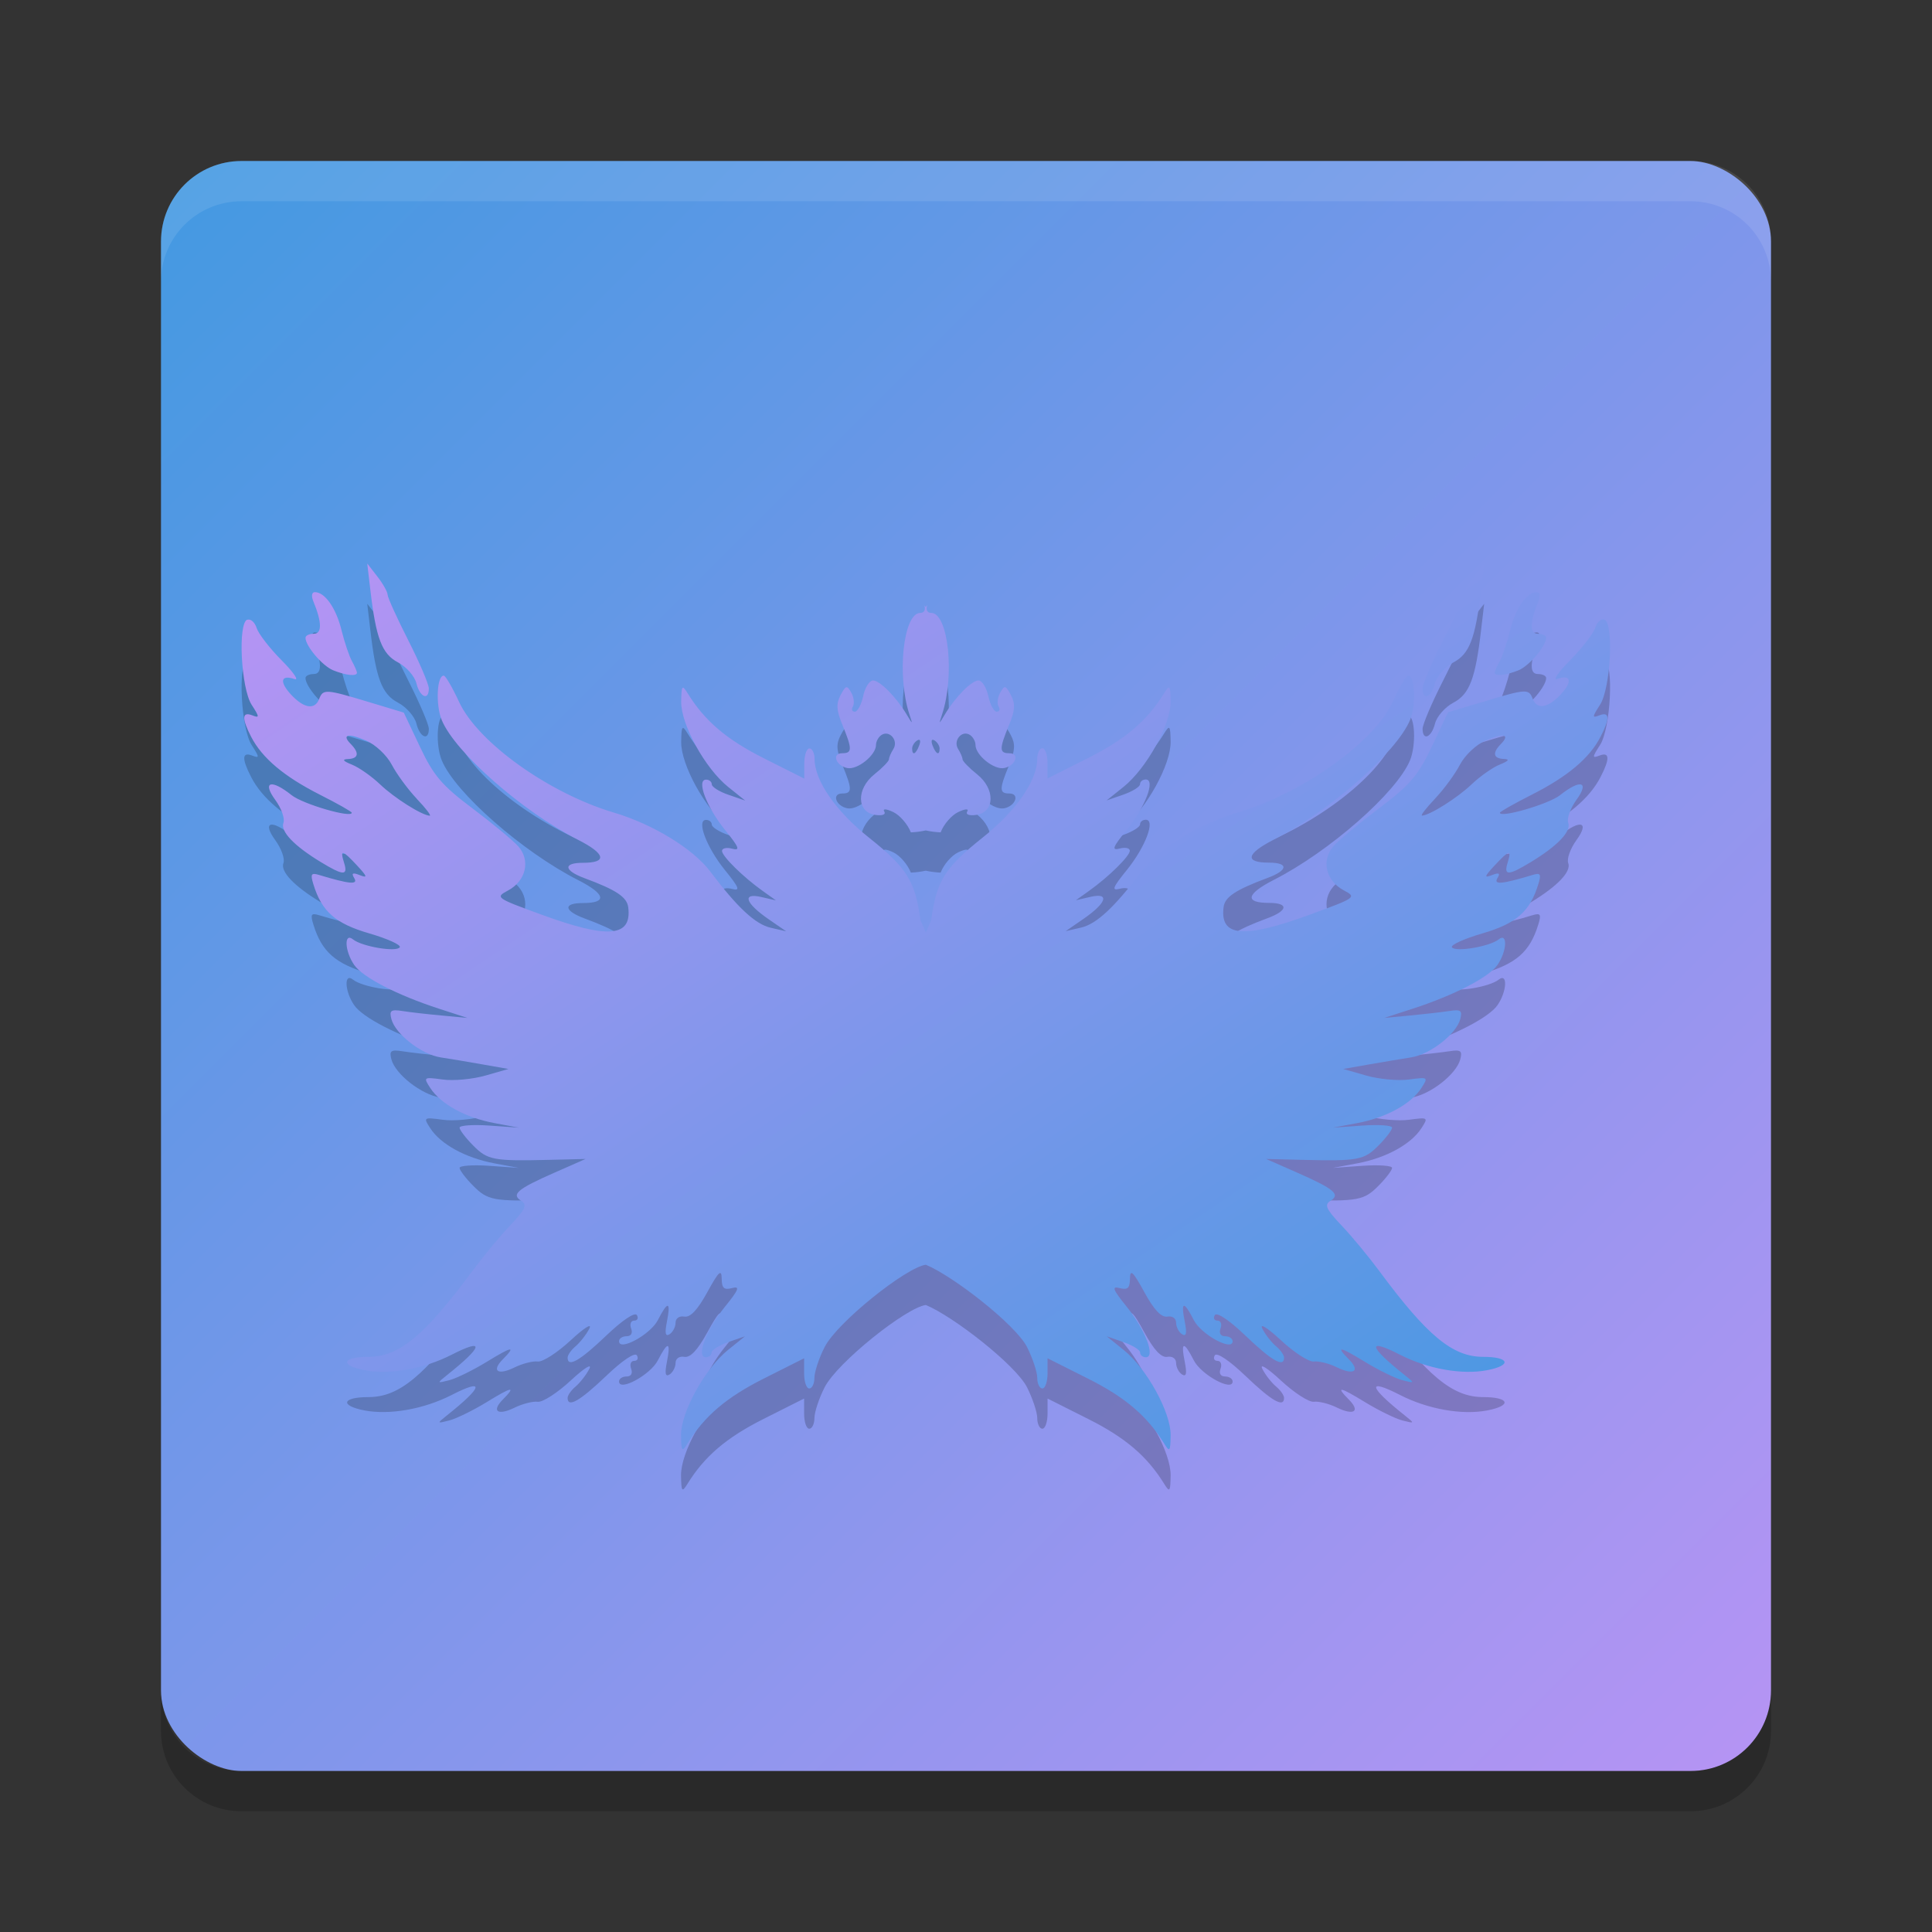 <svg xmlns="http://www.w3.org/2000/svg" width="24" height="24" version="1"><rect width="100%" height="100%" fill="#333333" stroke="none"/><defs>
<linearGradient id="ucPurpleBlue" x1="0%" y1="0%" x2="100%" y2="100%">
  <stop offset="0%" style="stop-color:#B794F4;stop-opacity:1"/>
  <stop offset="100%" style="stop-color:#4299E1;stop-opacity:1"/>
</linearGradient>
</defs>
 <g transform="translate(1,1)">
  <rect fill="url(#ucPurpleBlue)" width="20" height="20" x="-21" y="-21" rx="1" ry="1" transform="matrix(0,-1,-1,0,0,0)"/>
  <path fill="#fff" opacity=".1" d="m2 1c-0.554 0-1 0.446-1 1v0.5c0-0.554 0.446-1 1-1h18c0.554 0 1 0.446 1 1v-0.5c0-0.554-0.446-1-1-1h-18z"/>
  <path opacity=".2" d="m2 21.5c-0.554 0-1-0.446-1-1v-0.5c0 0.554 0.446 1 1 1h18c0.554 0 1-0.446 1-1v0.5c0 0.554-0.446 1-1 1h-18z"/>
  <path opacity=".2" d="m3.562 6.5 0.038 0.323c0.07 0.606 0.144 0.801 0.345 0.906 0.103 0.054 0.206 0.171 0.228 0.26 0.043 0.173 0.154 0.219 0.154 0.064 0-0.053-0.115-0.322-0.255-0.598-0.14-0.276-0.256-0.531-0.257-0.567-0.001-0.036-0.058-0.137-0.127-0.226zm13.875 0-0.126 0.162c-0.069 0.088-0.126 0.19-0.127 0.226-0.001 0.035-0.116 0.291-0.257 0.567s-0.255 0.545-0.255 0.598c0 0.155 0.11 0.11 0.154-0.064 0.022-0.088 0.125-0.206 0.228-0.26 0.201-0.105 0.275-0.3 0.345-0.906zm-14.526 0.356c-0.038 0-0.046 0.047-0.019 0.113 0.108 0.261 0.11 0.404 0.006 0.404-0.057 0-0.103 0.022-0.103 0.05 0 0.102 0.209 0.348 0.342 0.403 0.158 0.064 0.297 0.079 0.297 0.031 0-0.018-0.029-0.084-0.063-0.146-0.034-0.062-0.092-0.235-0.129-0.384-0.067-0.273-0.206-0.471-0.33-0.471zm15.179 0c-0.124 0-0.263 0.198-0.33 0.471-0.037 0.149-0.095 0.322-0.129 0.384-0.034 0.061-0.063 0.128-0.063 0.146 0 0.048 0.139 0.033 0.297-0.031 0.132-0.055 0.342-0.301 0.342-0.403 0-0.028-0.046-0.05-0.103-0.05-0.104 0-0.102-0.142 0.006-0.404 0.027-0.066 0.019-0.113-0.019-0.113zm-7.609 0.16c0.021 0.057 0.001 0.098-0.049 0.098-0.211 0-0.294 0.777-0.135 1.26 0.043 0.129 0.042 0.129-0.035 0-0.128-0.214-0.332-0.421-0.417-0.421-0.044 0-0.1 0.087-0.122 0.194-0.023 0.106-0.07 0.194-0.104 0.194-0.034 0-0.046-0.029-0.024-0.064 0.021-0.035 0.013-0.113-0.02-0.172-0.054-0.097-0.068-0.093-0.133 0.03-0.057 0.108-0.052 0.19 0.024 0.373 0.122 0.297 0.122 0.349-0.004 0.349-0.133 0-0.079 0.156 0.064 0.184 0.126 0.025 0.356-0.161 0.356-0.286 0-0.046 0.032-0.102 0.07-0.126 0.1-0.062 0.211 0.072 0.146 0.175-0.03 0.048-0.055 0.105-0.055 0.129-0.001 0.023-0.082 0.107-0.18 0.185-0.228 0.181-0.222 0.472 0.01 0.505 0.088 0.013 0.134-0.005 0.112-0.042-0.023-0.037 0.024-0.035 0.112 0.007 0.082 0.039 0.18 0.153 0.218 0.252 0.065-0.003 0.127-0.011 0.185-0.024 0.059 0.013 0.12 0.021 0.185 0.024 0.037-0.099 0.135-0.213 0.218-0.252 0.088-0.042 0.135-0.044 0.112-0.007-0.022 0.037 0.024 0.055 0.112 0.042 0.233-0.033 0.239-0.323 0.01-0.505-0.098-0.078-0.179-0.162-0.18-0.185-0-0.024-0.025-0.081-0.055-0.129-0.065-0.104 0.046-0.238 0.146-0.175 0.038 0.024 0.07 0.08 0.07 0.126 0 0.126 0.23 0.311 0.356 0.286 0.143-0.028 0.197-0.184 0.064-0.184-0.126 0-0.126-0.053-0.004-0.349 0.076-0.184 0.081-0.266 0.024-0.373-0.065-0.124-0.079-0.127-0.133-0.03-0.033 0.059-0.042 0.137-0.02 0.172 0.022 0.035 0.011 0.064-0.024 0.064s-0.081-0.088-0.104-0.194c-0.023-0.107-0.078-0.194-0.122-0.194-0.085 0-0.288 0.206-0.417 0.421-0.077 0.129-0.077 0.129-0.035 0 0.16-0.483 0.077-1.26-0.135-1.26-0.05 0-0.07-0.041-0.049-0.098-0.007 0.008-0.013 0.016-0.02 0.024-0.007-0.008-0.013-0.016-0.02-0.024zm-8.409 0.181c-0.12 0.043-0.078 0.854 0.054 1.058 0.099 0.153 0.099 0.167 0.007 0.131-0.128-0.049-0.131 0.038-0.013 0.267 0.136 0.264 0.41 0.494 0.852 0.718 0.22 0.111 0.398 0.212 0.398 0.225 0 0.07-0.608-0.107-0.747-0.218-0.254-0.203-0.37-0.17-0.204 0.058 0.076 0.104 0.122 0.232 0.102 0.285-0.04 0.106 0.131 0.286 0.466 0.489 0.279 0.17 0.339 0.171 0.287 0.007-0.053-0.17-0.022-0.163 0.163 0.036 0.127 0.137 0.132 0.157 0.032 0.118-0.09-0.035-0.107-0.025-0.068 0.038 0.051 0.084-0.059 0.074-0.437-0.04-0.099-0.03-0.11-0.011-0.071 0.116 0.104 0.339 0.274 0.488 0.694 0.61 0.227 0.066 0.397 0.143 0.379 0.172-0.039 0.064-0.469-0.008-0.58-0.097-0.115-0.093-0.105 0.145 0.014 0.317 0.106 0.154 0.537 0.376 1.055 0.544l0.351 0.114-0.32-0.03c-0.176-0.016-0.395-0.041-0.488-0.056-0.142-0.022-0.164-0.006-0.136 0.1 0.048 0.185 0.373 0.439 0.61 0.476 0.113 0.017 0.35 0.057 0.525 0.088l0.319 0.056-0.286 0.082c-0.157 0.045-0.397 0.068-0.531 0.049-0.239-0.032-0.242-0.03-0.153 0.107 0.129 0.198 0.438 0.367 0.793 0.434l0.305 0.057-0.368-0.026c-0.202-0.014-0.367-0.002-0.367 0.026s0.076 0.129 0.169 0.222c0.179 0.181 0.251 0.195 0.949 0.178l0.447-0.011-0.384 0.169c-0.465 0.205-0.543 0.271-0.415 0.351 0.078 0.049 0.054 0.103-0.136 0.304-0.128 0.135-0.339 0.391-0.471 0.568-0.597 0.806-0.911 1.066-1.29 1.066-0.329 0-0.361 0.106-0.049 0.166 0.312 0.059 0.737-0.016 1.081-0.192 0.418-0.214 0.392-0.104-0.06 0.255-0.124 0.099-0.123 0.101 0.032 0.061 0.088-0.023 0.296-0.125 0.463-0.227 0.319-0.196 0.371-0.204 0.2-0.031-0.144 0.146-0.06 0.202 0.15 0.098 0.097-0.047 0.225-0.08 0.286-0.072 0.06 0.008 0.244-0.111 0.409-0.264 0.169-0.157 0.27-0.219 0.23-0.143-0.038 0.074-0.116 0.172-0.17 0.218-0.055 0.046-0.099 0.109-0.099 0.141 0 0.127 0.152 0.039 0.476-0.27 0.201-0.193 0.359-0.299 0.384-0.259 0.023 0.038 0.008 0.069-0.033 0.069-0.041 0-0.058 0.044-0.038 0.097 0.022 0.059 0 0.097-0.057 0.097-0.051 0-0.093 0.028-0.093 0.062 0 0.13 0.39-0.083 0.482-0.262 0.124-0.243 0.163-0.237 0.113 0.017-0.029 0.146-0.02 0.191 0.033 0.158 0.04-0.026 0.074-0.09 0.074-0.142 0-0.055 0.046-0.088 0.109-0.077 0.075 0.013 0.165-0.084 0.286-0.304 0.139-0.255 0.177-0.291 0.178-0.17 0.001 0.121 0.028 0.146 0.128 0.12 0.103-0.028 0.087 0.016-0.09 0.235-0.23 0.285-0.359 0.624-0.235 0.624 0.039 0 0.071-0.026 0.071-0.058s0.093-0.09 0.208-0.13l0.207-0.072-0.21 0.169c-0.286 0.23-0.588 0.778-0.584 1.06v0.001c0.003 0.201 0.012 0.212 0.08 0.103 0.211-0.342 0.482-0.573 0.942-0.805l0.507-0.255v0.187c0 0.103 0.028 0.188 0.064 0.188 0.035 0 0.064-0.06 0.064-0.132 0-0.072 0.056-0.244 0.126-0.381 0.155-0.308 1.017-0.994 1.258-1.024 0.338 0.139 1.118 0.746 1.258 1.024 0.069 0.138 0.126 0.309 0.126 0.381 0 0.073 0.029 0.132 0.064 0.132 0.035 0 0.064-0.085 0.064-0.188v-0.187l0.507 0.255c0.46 0.231 0.731 0.463 0.942 0.805 0.068 0.11 0.077 0.098 0.08-0.103v-0.001c0.004-0.282-0.297-0.83-0.584-1.06l-0.21-0.169 0.207 0.072c0.115 0.039 0.208 0.098 0.208 0.13 0 0.032 0.032 0.058 0.071 0.058 0.123 0-0.005-0.339-0.235-0.624-0.177-0.219-0.193-0.262-0.09-0.235 0.1 0.026 0.126 0.001 0.128-0.12 0.001-0.121 0.039-0.085 0.178 0.17 0.12 0.22 0.211 0.317 0.286 0.304 0.063-0.011 0.109 0.022 0.109 0.077 0 0.053 0.034 0.117 0.074 0.142 0.053 0.033 0.062-0.012 0.033-0.158-0.051-0.254-0.011-0.26 0.113-0.017 0.092 0.18 0.482 0.392 0.482 0.262 0-0.033-0.042-0.062-0.093-0.062-0.057 0-0.079-0.038-0.057-0.097 0.02-0.053 0.003-0.097-0.038-0.097-0.041 0-0.056-0.031-0.033-0.069 0.025-0.04 0.183 0.066 0.384 0.259 0.324 0.31 0.476 0.397 0.476 0.27 0-0.031-0.044-0.095-0.099-0.141s-0.132-0.143-0.17-0.218c-0.04-0.076 0.061-0.014 0.23 0.143 0.165 0.153 0.349 0.272 0.409 0.264 0.06-0.008 0.189 0.024 0.286 0.072 0.211 0.103 0.295 0.048 0.15-0.098-0.17-0.172-0.119-0.164 0.2 0.031 0.167 0.102 0.375 0.204 0.463 0.227 0.155 0.04 0.157 0.038 0.032-0.061-0.452-0.359-0.478-0.469-0.06-0.255 0.344 0.176 0.769 0.252 1.081 0.192 0.312-0.059 0.28-0.166-0.049-0.166-0.379 0-0.694-0.26-1.29-1.066-0.132-0.178-0.343-0.434-0.471-0.568-0.191-0.202-0.214-0.255-0.136-0.304 0.128-0.08 0.05-0.146-0.415-0.351l-0.384-0.169 0.447 0.011c0.698 0.017 0.77 0.003 0.949-0.178 0.093-0.093 0.169-0.194 0.169-0.222s-0.165-0.04-0.367-0.026l-0.368 0.026 0.305-0.057c0.355-0.067 0.664-0.236 0.793-0.434 0.089-0.137 0.086-0.139-0.153-0.107-0.135 0.018-0.374-0.004-0.531-0.049l-0.286-0.082 0.319-0.056c0.175-0.031 0.412-0.07 0.525-0.088 0.237-0.037 0.562-0.291 0.61-0.476 0.028-0.107 0.005-0.122-0.136-0.1-0.093 0.014-0.312 0.039-0.488 0.056l-0.32 0.03 0.351-0.114c0.518-0.168 0.948-0.391 1.055-0.544 0.119-0.172 0.129-0.409 0.014-0.317-0.111 0.089-0.541 0.161-0.58 0.097-0.017-0.029 0.153-0.106 0.379-0.172 0.42-0.122 0.59-0.271 0.694-0.61 0.039-0.127 0.028-0.146-0.071-0.116-0.378 0.114-0.488 0.125-0.437 0.04 0.039-0.063 0.022-0.073-0.068-0.038-0.1 0.039-0.095 0.018 0.032-0.118 0.185-0.199 0.216-0.206 0.163-0.036-0.051 0.164 0.008 0.162 0.287-0.007 0.335-0.203 0.506-0.383 0.466-0.489-0.02-0.052 0.027-0.181 0.102-0.285 0.166-0.228 0.051-0.261-0.204-0.058-0.138 0.11-0.747 0.288-0.747 0.218 0-0.013 0.179-0.114 0.398-0.225 0.442-0.224 0.716-0.453 0.852-0.718 0.119-0.229 0.114-0.316-0.013-0.267-0.092 0.036-0.092 0.022 0.007-0.131 0.132-0.204 0.174-1.016 0.054-1.058-0.041-0.014-0.093 0.031-0.114 0.102-0.022 0.071-0.162 0.251-0.309 0.4-0.148 0.149-0.22 0.255-0.163 0.235 0.172-0.06 0.193 0.032 0.044 0.192-0.16 0.172-0.297 0.193-0.349 0.053-0.047-0.125-0.083-0.122-0.61 0.037l-0.441 0.132-0.201 0.425c-0.169 0.358-0.271 0.478-0.651 0.764-0.248 0.186-0.505 0.399-0.571 0.474-0.155 0.176-0.096 0.43 0.128 0.549 0.162 0.086 0.153 0.092-0.424 0.303-0.824 0.301-1.117 0.275-1.069-0.095 0.016-0.127 0.152-0.215 0.543-0.361 0.259-0.095 0.269-0.191 0.02-0.191-0.306 0-0.283-0.11 0.061-0.286 0.69-0.351 1.527-1.086 1.692-1.486 0.078-0.189 0.061-0.559-0.025-0.553-0.022 0.001-0.108 0.148-0.19 0.327-0.234 0.504-1.117 1.135-1.925 1.375-0.484 0.143-0.981 0.447-1.194 0.73-0.339 0.45-0.563 0.657-0.753 0.7l-0.191 0.044 0.218-0.15c0.291-0.2 0.334-0.332 0.091-0.276l-0.182 0.042 0.16-0.114c0.248-0.176 0.51-0.435 0.51-0.501 0-0.033-0.057-0.046-0.127-0.027-0.103 0.027-0.086-0.017 0.091-0.235 0.23-0.285 0.358-0.623 0.234-0.623-0.039 0-0.071 0.026-0.071 0.058 0 0.032-0.093 0.09-0.207 0.13l-0.208 0.072 0.211-0.169c0.286-0.23 0.588-0.777 0.584-1.06-0.003-0.201-0.012-0.213-0.08-0.104-0.211 0.342-0.482 0.573-0.942 0.805l-0.507 0.255v-0.187c0-0.103-0.028-0.188-0.064-0.188-0.035 0-0.064 0.06-0.064 0.132 0 0.267-0.264 0.649-0.675 0.975-0.475 0.378-0.577 0.541-0.643 1.032l-0.066 0.149-0.066-0.149c-0.066-0.489-0.168-0.653-0.642-1.03-0.41-0.326-0.674-0.708-0.674-0.975 0-0.072-0.029-0.132-0.064-0.132-0.035 0-0.064 0.085-0.064 0.188v0.187l-0.507-0.255c-0.46-0.232-0.731-0.463-0.942-0.805-0.068-0.11-0.077-0.097-0.08 0.104-0.004 0.283 0.297 0.83 0.584 1.06l0.211 0.169-0.208-0.072c-0.115-0.039-0.207-0.098-0.207-0.13 0-0.032-0.032-0.058-0.071-0.058-0.123 0 0.004 0.338 0.234 0.623 0.177 0.219 0.194 0.262 0.091 0.235-0.07-0.019-0.127-0.006-0.127 0.027 0 0.066 0.262 0.325 0.51 0.501l0.16 0.114-0.182-0.042c-0.243-0.056-0.2 0.075 0.091 0.276l0.218 0.15-0.191-0.044c-0.191-0.043-0.414-0.25-0.753-0.7-0.213-0.282-0.71-0.586-1.194-0.73-0.808-0.24-1.691-0.871-1.925-1.375-0.082-0.178-0.168-0.325-0.19-0.327-0.086-0.005-0.104 0.364-0.025 0.553 0.165 0.4 1.003 1.135 1.692 1.486 0.344 0.175 0.368 0.286 0.061 0.286-0.249 0-0.238 0.095 0.02 0.191 0.392 0.145 0.527 0.234 0.543 0.361 0.047 0.37-0.246 0.396-1.069 0.095-0.577-0.212-0.586-0.217-0.424-0.304 0.223-0.118 0.282-0.373 0.128-0.548-0.066-0.075-0.323-0.288-0.571-0.474-0.38-0.285-0.482-0.405-0.651-0.763l-0.201-0.425-0.441-0.132c-0.527-0.159-0.562-0.162-0.61-0.037-0.053 0.14-0.189 0.119-0.349-0.053-0.149-0.161-0.129-0.252 0.044-0.192 0.058 0.02-0.015-0.086-0.163-0.235-0.148-0.149-0.287-0.33-0.309-0.4s-0.073-0.116-0.114-0.102zm1.251 1.443c0.034-0.008 0.111 0.011 0.225 0.06 0.117 0.05 0.257 0.182 0.319 0.3 0.061 0.116 0.2 0.306 0.311 0.423v0.001c0.111 0.116 0.183 0.21 0.16 0.209-0.1-0.006-0.44-0.221-0.616-0.389-0.105-0.1-0.263-0.211-0.351-0.246-0.111-0.044-0.126-0.066-0.048-0.069 0.13-0.005 0.144-0.074 0.037-0.184-0.06-0.06-0.07-0.096-0.036-0.104zm14.356 0c0.034 0.008 0.024 0.043-0.036 0.104-0.107 0.109-0.093 0.178 0.037 0.184 0.078 0.003 0.063 0.024-0.048 0.069-0.088 0.035-0.246 0.146-0.351 0.246-0.176 0.168-0.516 0.383-0.616 0.389-0.023 0.001 0.049-0.092 0.16-0.209v-0.001c0.111-0.116 0.251-0.307 0.311-0.423 0.062-0.118 0.202-0.25 0.319-0.3 0.114-0.049 0.191-0.068 0.225-0.06zm-7.285 0.058c0.036-0.023 0.047 0.003 0.025 0.061-0.042 0.112-0.088 0.132-0.088 0.039 0-0.033 0.028-0.079 0.063-0.1zm0.181 0c0.004-0.011 0.016-0.011 0.034 0 0.035 0.022 0.063 0.067 0.063 0.1 0 0.093-0.046 0.072-0.088-0.039-0.011-0.029-0.013-0.05-0.009-0.061z"/>
  <path fill="url(#ucPurpleBlue)" d="m3.562 6 0.038 0.323c0.07 0.606 0.144 0.801 0.345 0.906 0.103 0.054 0.206 0.171 0.228 0.26 0.043 0.173 0.154 0.219 0.154 0.064 0-0.053-0.115-0.322-0.255-0.598-0.14-0.276-0.256-0.531-0.257-0.567-0.001-0.036-0.058-0.137-0.127-0.226zm13.875 0-0.126 0.162c-0.069 0.088-0.126 0.19-0.127 0.226-0.001 0.035-0.116 0.291-0.257 0.567s-0.255 0.545-0.255 0.598c0 0.155 0.11 0.11 0.154-0.064 0.022-0.088 0.125-0.206 0.228-0.26 0.201-0.105 0.275-0.3 0.345-0.906zm-14.526 0.356c-0.038 0-0.046 0.047-0.019 0.113 0.108 0.261 0.11 0.404 0.006 0.404-0.057 0-0.103 0.022-0.103 0.05 0 0.102 0.209 0.348 0.342 0.403 0.158 0.064 0.297 0.079 0.297 0.031 0-0.018-0.029-0.084-0.063-0.146-0.034-0.062-0.092-0.235-0.129-0.384-0.067-0.273-0.206-0.471-0.33-0.471zm15.179 0c-0.124 0-0.263 0.198-0.33 0.471-0.037 0.149-0.095 0.322-0.129 0.384-0.034 0.061-0.063 0.128-0.063 0.146 0 0.048 0.139 0.033 0.297-0.031 0.132-0.055 0.342-0.301 0.342-0.403 0-0.028-0.046-0.05-0.103-0.05-0.104 0-0.102-0.142 0.006-0.404 0.027-0.066 0.019-0.113-0.019-0.113zm-7.609 0.16c0.021 0.057 0.001 0.098-0.049 0.098-0.211 0-0.294 0.777-0.135 1.26 0.043 0.129 0.042 0.129-0.035 0-0.128-0.214-0.332-0.421-0.417-0.421-0.044 0-0.1 0.087-0.122 0.194-0.023 0.106-0.07 0.194-0.104 0.194-0.034 0-0.046-0.029-0.024-0.064 0.021-0.035 0.013-0.113-0.02-0.172-0.054-0.097-0.068-0.093-0.133 0.03-0.057 0.108-0.052 0.19 0.024 0.373 0.122 0.297 0.122 0.349-0.004 0.349-0.133 0-0.079 0.156 0.064 0.184 0.126 0.025 0.356-0.161 0.356-0.286 0-0.046 0.032-0.102 0.07-0.126 0.1-0.062 0.211 0.072 0.146 0.175-0.03 0.048-0.055 0.105-0.055 0.129-0.001 0.023-0.082 0.107-0.18 0.185-0.228 0.181-0.222 0.472 0.01 0.505 0.088 0.013 0.134-0.005 0.112-0.042-0.023-0.037 0.024-0.035 0.112 0.007 0.082 0.039 0.18 0.153 0.218 0.252 0.065-0.003 0.127-0.011 0.185-0.024 0.059 0.013 0.12 0.021 0.185 0.024 0.037-0.099 0.135-0.213 0.218-0.252 0.088-0.042 0.135-0.044 0.112-0.007-0.022 0.037 0.024 0.055 0.112 0.042 0.233-0.033 0.239-0.323 0.01-0.505-0.098-0.078-0.179-0.162-0.18-0.185-0-0.024-0.025-0.081-0.055-0.129-0.065-0.104 0.046-0.238 0.146-0.175 0.038 0.024 0.07 0.08 0.07 0.126 0 0.126 0.23 0.311 0.356 0.286 0.143-0.028 0.197-0.184 0.064-0.184-0.126 0-0.126-0.053-0.004-0.349 0.076-0.184 0.081-0.266 0.024-0.373-0.065-0.124-0.079-0.127-0.133-0.03-0.033 0.059-0.042 0.137-0.02 0.172 0.022 0.035 0.011 0.064-0.024 0.064s-0.081-0.088-0.104-0.194c-0.023-0.107-0.078-0.194-0.122-0.194-0.085 0-0.288 0.206-0.417 0.421-0.077 0.129-0.077 0.129-0.035 0 0.16-0.483 0.077-1.26-0.135-1.26-0.05 0-0.07-0.041-0.049-0.098-0.007 0.008-0.013 0.016-0.02 0.024-0.007-0.008-0.013-0.016-0.02-0.024zm-8.409 0.181c-0.12 0.043-0.078 0.854 0.054 1.058 0.099 0.153 0.099 0.167 0.007 0.131-0.128-0.049-0.131 0.038-0.013 0.267 0.136 0.264 0.41 0.494 0.852 0.718 0.22 0.111 0.398 0.212 0.398 0.225 0 0.07-0.608-0.107-0.747-0.218-0.254-0.203-0.37-0.17-0.204 0.058 0.076 0.104 0.122 0.232 0.102 0.285-0.04 0.106 0.131 0.286 0.466 0.489 0.279 0.17 0.339 0.171 0.287 0.007-0.053-0.17-0.022-0.163 0.163 0.036 0.127 0.137 0.132 0.157 0.032 0.118-0.09-0.035-0.107-0.025-0.068 0.038 0.051 0.084-0.059 0.074-0.437-0.04-0.099-0.03-0.11-0.011-0.071 0.116 0.104 0.339 0.274 0.488 0.694 0.61 0.227 0.066 0.397 0.143 0.379 0.172-0.039 0.064-0.469-0.008-0.58-0.097-0.115-0.093-0.105 0.145 0.014 0.317 0.106 0.154 0.537 0.376 1.055 0.544l0.351 0.114-0.32-0.03c-0.176-0.016-0.395-0.041-0.488-0.056-0.142-0.022-0.164-0.006-0.136 0.1 0.048 0.185 0.373 0.439 0.61 0.476 0.113 0.017 0.35 0.057 0.525 0.088l0.319 0.056-0.286 0.082c-0.157 0.045-0.397 0.068-0.531 0.049-0.239-0.032-0.242-0.03-0.153 0.107 0.129 0.198 0.438 0.367 0.793 0.434l0.305 0.057-0.368-0.026c-0.202-0.014-0.367-0.002-0.367 0.026s0.076 0.129 0.169 0.222c0.179 0.181 0.251 0.195 0.949 0.178l0.447-0.011-0.384 0.169c-0.465 0.205-0.543 0.271-0.415 0.351 0.078 0.049 0.054 0.103-0.136 0.304-0.128 0.135-0.339 0.391-0.471 0.568-0.597 0.806-0.911 1.066-1.29 1.066-0.329 0-0.361 0.106-0.049 0.166 0.312 0.059 0.737-0.016 1.081-0.192 0.418-0.214 0.392-0.104-0.06 0.255-0.124 0.099-0.123 0.101 0.032 0.061 0.088-0.023 0.296-0.125 0.463-0.227 0.319-0.196 0.371-0.204 0.2-0.031-0.144 0.146-0.06 0.202 0.15 0.098 0.097-0.047 0.225-0.08 0.286-0.072 0.06 0.008 0.244-0.111 0.409-0.264 0.169-0.157 0.27-0.219 0.23-0.143-0.038 0.074-0.116 0.172-0.17 0.218-0.055 0.046-0.099 0.109-0.099 0.141 0 0.127 0.152 0.039 0.476-0.27 0.201-0.193 0.359-0.299 0.384-0.259 0.023 0.038 0.008 0.069-0.033 0.069-0.041 0-0.058 0.044-0.038 0.097 0.022 0.059 0 0.097-0.057 0.097-0.051 0-0.093 0.028-0.093 0.062 0 0.13 0.39-0.083 0.482-0.262 0.124-0.243 0.163-0.237 0.113 0.017-0.029 0.146-0.02 0.191 0.033 0.158 0.04-0.026 0.074-0.09 0.074-0.142 0-0.055 0.046-0.088 0.109-0.077 0.075 0.013 0.165-0.084 0.286-0.304 0.139-0.255 0.177-0.291 0.178-0.17 0.001 0.121 0.028 0.146 0.128 0.12 0.103-0.028 0.087 0.016-0.09 0.235-0.23 0.285-0.359 0.624-0.235 0.624 0.039 0 0.071-0.026 0.071-0.058s0.093-0.09 0.208-0.13l0.207-0.072-0.21 0.169c-0.286 0.23-0.588 0.778-0.584 1.06v0.001c0.003 0.201 0.012 0.212 0.08 0.103 0.211-0.342 0.482-0.573 0.942-0.805l0.507-0.255v0.187c0 0.103 0.028 0.188 0.064 0.188 0.035 0 0.064-0.06 0.064-0.132 0-0.072 0.056-0.244 0.126-0.381 0.155-0.308 1.017-0.994 1.258-1.024 0.338 0.139 1.118 0.746 1.258 1.024 0.069 0.138 0.126 0.309 0.126 0.381 0 0.073 0.029 0.132 0.064 0.132 0.035 0 0.064-0.085 0.064-0.188v-0.187l0.507 0.255c0.46 0.231 0.731 0.463 0.942 0.805 0.068 0.11 0.077 0.098 0.08-0.103v-0.001c0.004-0.282-0.297-0.83-0.584-1.06l-0.21-0.169 0.207 0.072c0.115 0.039 0.208 0.098 0.208 0.13 0 0.032 0.032 0.058 0.071 0.058 0.123 0-0.005-0.339-0.235-0.624-0.177-0.219-0.193-0.262-0.09-0.235 0.1 0.026 0.126 0.001 0.128-0.12 0.001-0.121 0.039-0.085 0.178 0.17 0.12 0.22 0.211 0.317 0.286 0.304 0.063-0.011 0.109 0.022 0.109 0.077 0 0.053 0.034 0.117 0.074 0.142 0.053 0.033 0.062-0.012 0.033-0.158-0.051-0.254-0.011-0.26 0.113-0.017 0.092 0.18 0.482 0.392 0.482 0.262 0-0.033-0.042-0.062-0.093-0.062-0.057 0-0.079-0.038-0.057-0.097 0.02-0.053 0.003-0.097-0.038-0.097-0.041 0-0.056-0.031-0.033-0.069 0.025-0.04 0.183 0.066 0.384 0.259 0.324 0.31 0.476 0.397 0.476 0.27 0-0.031-0.044-0.095-0.099-0.141s-0.132-0.143-0.17-0.218c-0.04-0.076 0.061-0.014 0.23 0.143 0.165 0.153 0.349 0.272 0.409 0.264 0.06-0.008 0.189 0.024 0.286 0.072 0.211 0.103 0.295 0.048 0.15-0.098-0.17-0.172-0.119-0.164 0.2 0.031 0.167 0.102 0.375 0.204 0.463 0.227 0.155 0.04 0.157 0.038 0.032-0.061-0.452-0.359-0.478-0.469-0.06-0.255 0.344 0.176 0.769 0.252 1.081 0.192 0.312-0.059 0.28-0.166-0.049-0.166-0.379 0-0.694-0.26-1.29-1.066-0.132-0.178-0.343-0.434-0.471-0.568-0.191-0.202-0.214-0.255-0.136-0.304 0.128-0.08 0.05-0.146-0.415-0.351l-0.384-0.169 0.447 0.011c0.698 0.017 0.77 0.003 0.949-0.178 0.093-0.093 0.169-0.194 0.169-0.222s-0.165-0.04-0.367-0.026l-0.368 0.026 0.305-0.057c0.355-0.067 0.664-0.236 0.793-0.434 0.089-0.137 0.086-0.139-0.153-0.107-0.135 0.018-0.374-0.004-0.531-0.049l-0.286-0.082 0.319-0.056c0.175-0.031 0.412-0.07 0.525-0.088 0.237-0.037 0.562-0.291 0.61-0.476 0.028-0.107 0.005-0.122-0.136-0.1-0.093 0.014-0.312 0.039-0.488 0.056l-0.32 0.03 0.351-0.114c0.518-0.168 0.948-0.391 1.055-0.544 0.119-0.172 0.129-0.409 0.014-0.317-0.111 0.089-0.541 0.161-0.58 0.097-0.017-0.029 0.153-0.106 0.379-0.172 0.42-0.122 0.59-0.271 0.694-0.61 0.039-0.127 0.028-0.146-0.071-0.116-0.378 0.114-0.488 0.125-0.437 0.04 0.039-0.063 0.022-0.073-0.068-0.038-0.1 0.039-0.095 0.018 0.032-0.118 0.185-0.199 0.216-0.206 0.163-0.036-0.051 0.164 0.008 0.162 0.287-0.007 0.335-0.203 0.506-0.383 0.466-0.489-0.02-0.052 0.027-0.181 0.102-0.285 0.166-0.228 0.051-0.261-0.204-0.058-0.138 0.11-0.747 0.288-0.747 0.218 0-0.013 0.179-0.114 0.398-0.225 0.442-0.224 0.716-0.453 0.852-0.718 0.119-0.229 0.114-0.316-0.013-0.267-0.092 0.036-0.092 0.022 0.007-0.131 0.132-0.204 0.174-1.016 0.054-1.058-0.041-0.014-0.093 0.031-0.114 0.102-0.022 0.071-0.162 0.251-0.309 0.4-0.148 0.149-0.22 0.255-0.163 0.235 0.172-0.06 0.193 0.032 0.044 0.192-0.16 0.172-0.297 0.193-0.349 0.053-0.047-0.125-0.083-0.122-0.61 0.037l-0.441 0.132-0.201 0.425c-0.169 0.358-0.271 0.478-0.651 0.764-0.248 0.186-0.505 0.399-0.571 0.474-0.155 0.176-0.096 0.43 0.128 0.549 0.162 0.086 0.153 0.092-0.424 0.303-0.824 0.301-1.117 0.275-1.069-0.095 0.016-0.127 0.152-0.215 0.543-0.361 0.259-0.095 0.269-0.191 0.02-0.191-0.306 0-0.283-0.11 0.061-0.286 0.69-0.351 1.527-1.086 1.692-1.486 0.078-0.189 0.061-0.559-0.025-0.553-0.022 0.001-0.108 0.148-0.19 0.327-0.234 0.504-1.117 1.135-1.925 1.375-0.484 0.143-0.981 0.447-1.194 0.73-0.339 0.45-0.563 0.657-0.753 0.7l-0.191 0.044 0.218-0.15c0.291-0.2 0.334-0.332 0.091-0.276l-0.182 0.042 0.16-0.114c0.248-0.176 0.51-0.435 0.51-0.501 0-0.033-0.057-0.046-0.127-0.027-0.103 0.027-0.086-0.017 0.091-0.235 0.23-0.285 0.358-0.623 0.234-0.623-0.039 0-0.071 0.026-0.071 0.058 0 0.032-0.093 0.09-0.207 0.13l-0.208 0.072 0.211-0.169c0.286-0.23 0.588-0.777 0.584-1.06-0.003-0.201-0.012-0.213-0.08-0.104-0.211 0.342-0.482 0.573-0.942 0.805l-0.507 0.255v-0.187c0-0.103-0.028-0.188-0.064-0.188-0.035 0-0.064 0.06-0.064 0.132 0 0.267-0.264 0.649-0.675 0.975-0.475 0.378-0.577 0.541-0.643 1.032l-0.066 0.149-0.066-0.149c-0.066-0.489-0.168-0.653-0.642-1.03-0.41-0.326-0.674-0.708-0.674-0.975 0-0.072-0.029-0.132-0.064-0.132-0.035 0-0.064 0.085-0.064 0.188v0.187l-0.507-0.255c-0.46-0.232-0.731-0.463-0.942-0.805-0.068-0.11-0.077-0.097-0.08 0.104-0.004 0.283 0.297 0.83 0.584 1.06l0.211 0.169-0.208-0.072c-0.115-0.039-0.207-0.098-0.207-0.13 0-0.032-0.032-0.058-0.071-0.058-0.123 0 0.004 0.338 0.234 0.623 0.177 0.219 0.194 0.262 0.091 0.235-0.07-0.019-0.127-0.006-0.127 0.027 0 0.066 0.262 0.325 0.51 0.501l0.16 0.114-0.182-0.042c-0.243-0.056-0.2 0.075 0.091 0.276l0.218 0.15-0.191-0.044c-0.191-0.043-0.414-0.25-0.753-0.7-0.213-0.282-0.71-0.586-1.194-0.73-0.808-0.24-1.691-0.871-1.925-1.375-0.082-0.178-0.168-0.325-0.19-0.327-0.086-0.005-0.104 0.364-0.025 0.553 0.165 0.4 1.003 1.135 1.692 1.486 0.344 0.175 0.368 0.286 0.061 0.286-0.249 0-0.238 0.095 0.02 0.191 0.392 0.145 0.527 0.234 0.543 0.361 0.047 0.37-0.246 0.396-1.069 0.095-0.577-0.211-0.586-0.216-0.424-0.303 0.223-0.118 0.282-0.373 0.128-0.548-0.066-0.074-0.323-0.287-0.571-0.473-0.38-0.286-0.482-0.405-0.651-0.764l-0.201-0.425-0.441-0.133c-0.527-0.159-0.562-0.162-0.61-0.037-0.053 0.14-0.189 0.119-0.349-0.053-0.149-0.161-0.129-0.252 0.044-0.193 0.058 0.02-0.015-0.086-0.163-0.235s-0.287-0.33-0.309-0.4c-0.022-0.07-0.073-0.116-0.114-0.102zm1.251 1.443c0.034-0.008 0.111 0.011 0.225 0.06 0.117 0.05 0.257 0.182 0.319 0.3 0.061 0.116 0.2 0.306 0.311 0.423v0.001c0.111 0.116 0.183 0.21 0.16 0.209-0.1-0.006-0.44-0.221-0.616-0.389-0.105-0.1-0.263-0.211-0.351-0.246-0.111-0.044-0.126-0.066-0.048-0.069 0.13-0.005 0.144-0.074 0.037-0.184-0.06-0.06-0.07-0.096-0.036-0.104zm14.356 0c0.034 0.008 0.024 0.043-0.036 0.104-0.107 0.109-0.093 0.178 0.037 0.184 0.078 0.003 0.063 0.024-0.048 0.069-0.088 0.035-0.246 0.146-0.351 0.246-0.176 0.168-0.516 0.383-0.616 0.389-0.023 0.001 0.049-0.092 0.16-0.209v-0.001c0.111-0.116 0.251-0.307 0.311-0.423 0.062-0.118 0.202-0.25 0.319-0.3 0.114-0.049 0.191-0.068 0.225-0.06zm-7.285 0.058c0.036-0.023 0.047 0.003 0.025 0.061-0.042 0.112-0.088 0.132-0.088 0.039 0-0.033 0.028-0.079 0.063-0.1zm0.181 0c0.004-0.011 0.016-0.011 0.034 0 0.035 0.022 0.063 0.067 0.063 0.1 0 0.093-0.046 0.072-0.088-0.039-0.011-0.029-0.013-0.05-0.009-0.061z"/>
 </g>
</svg>
